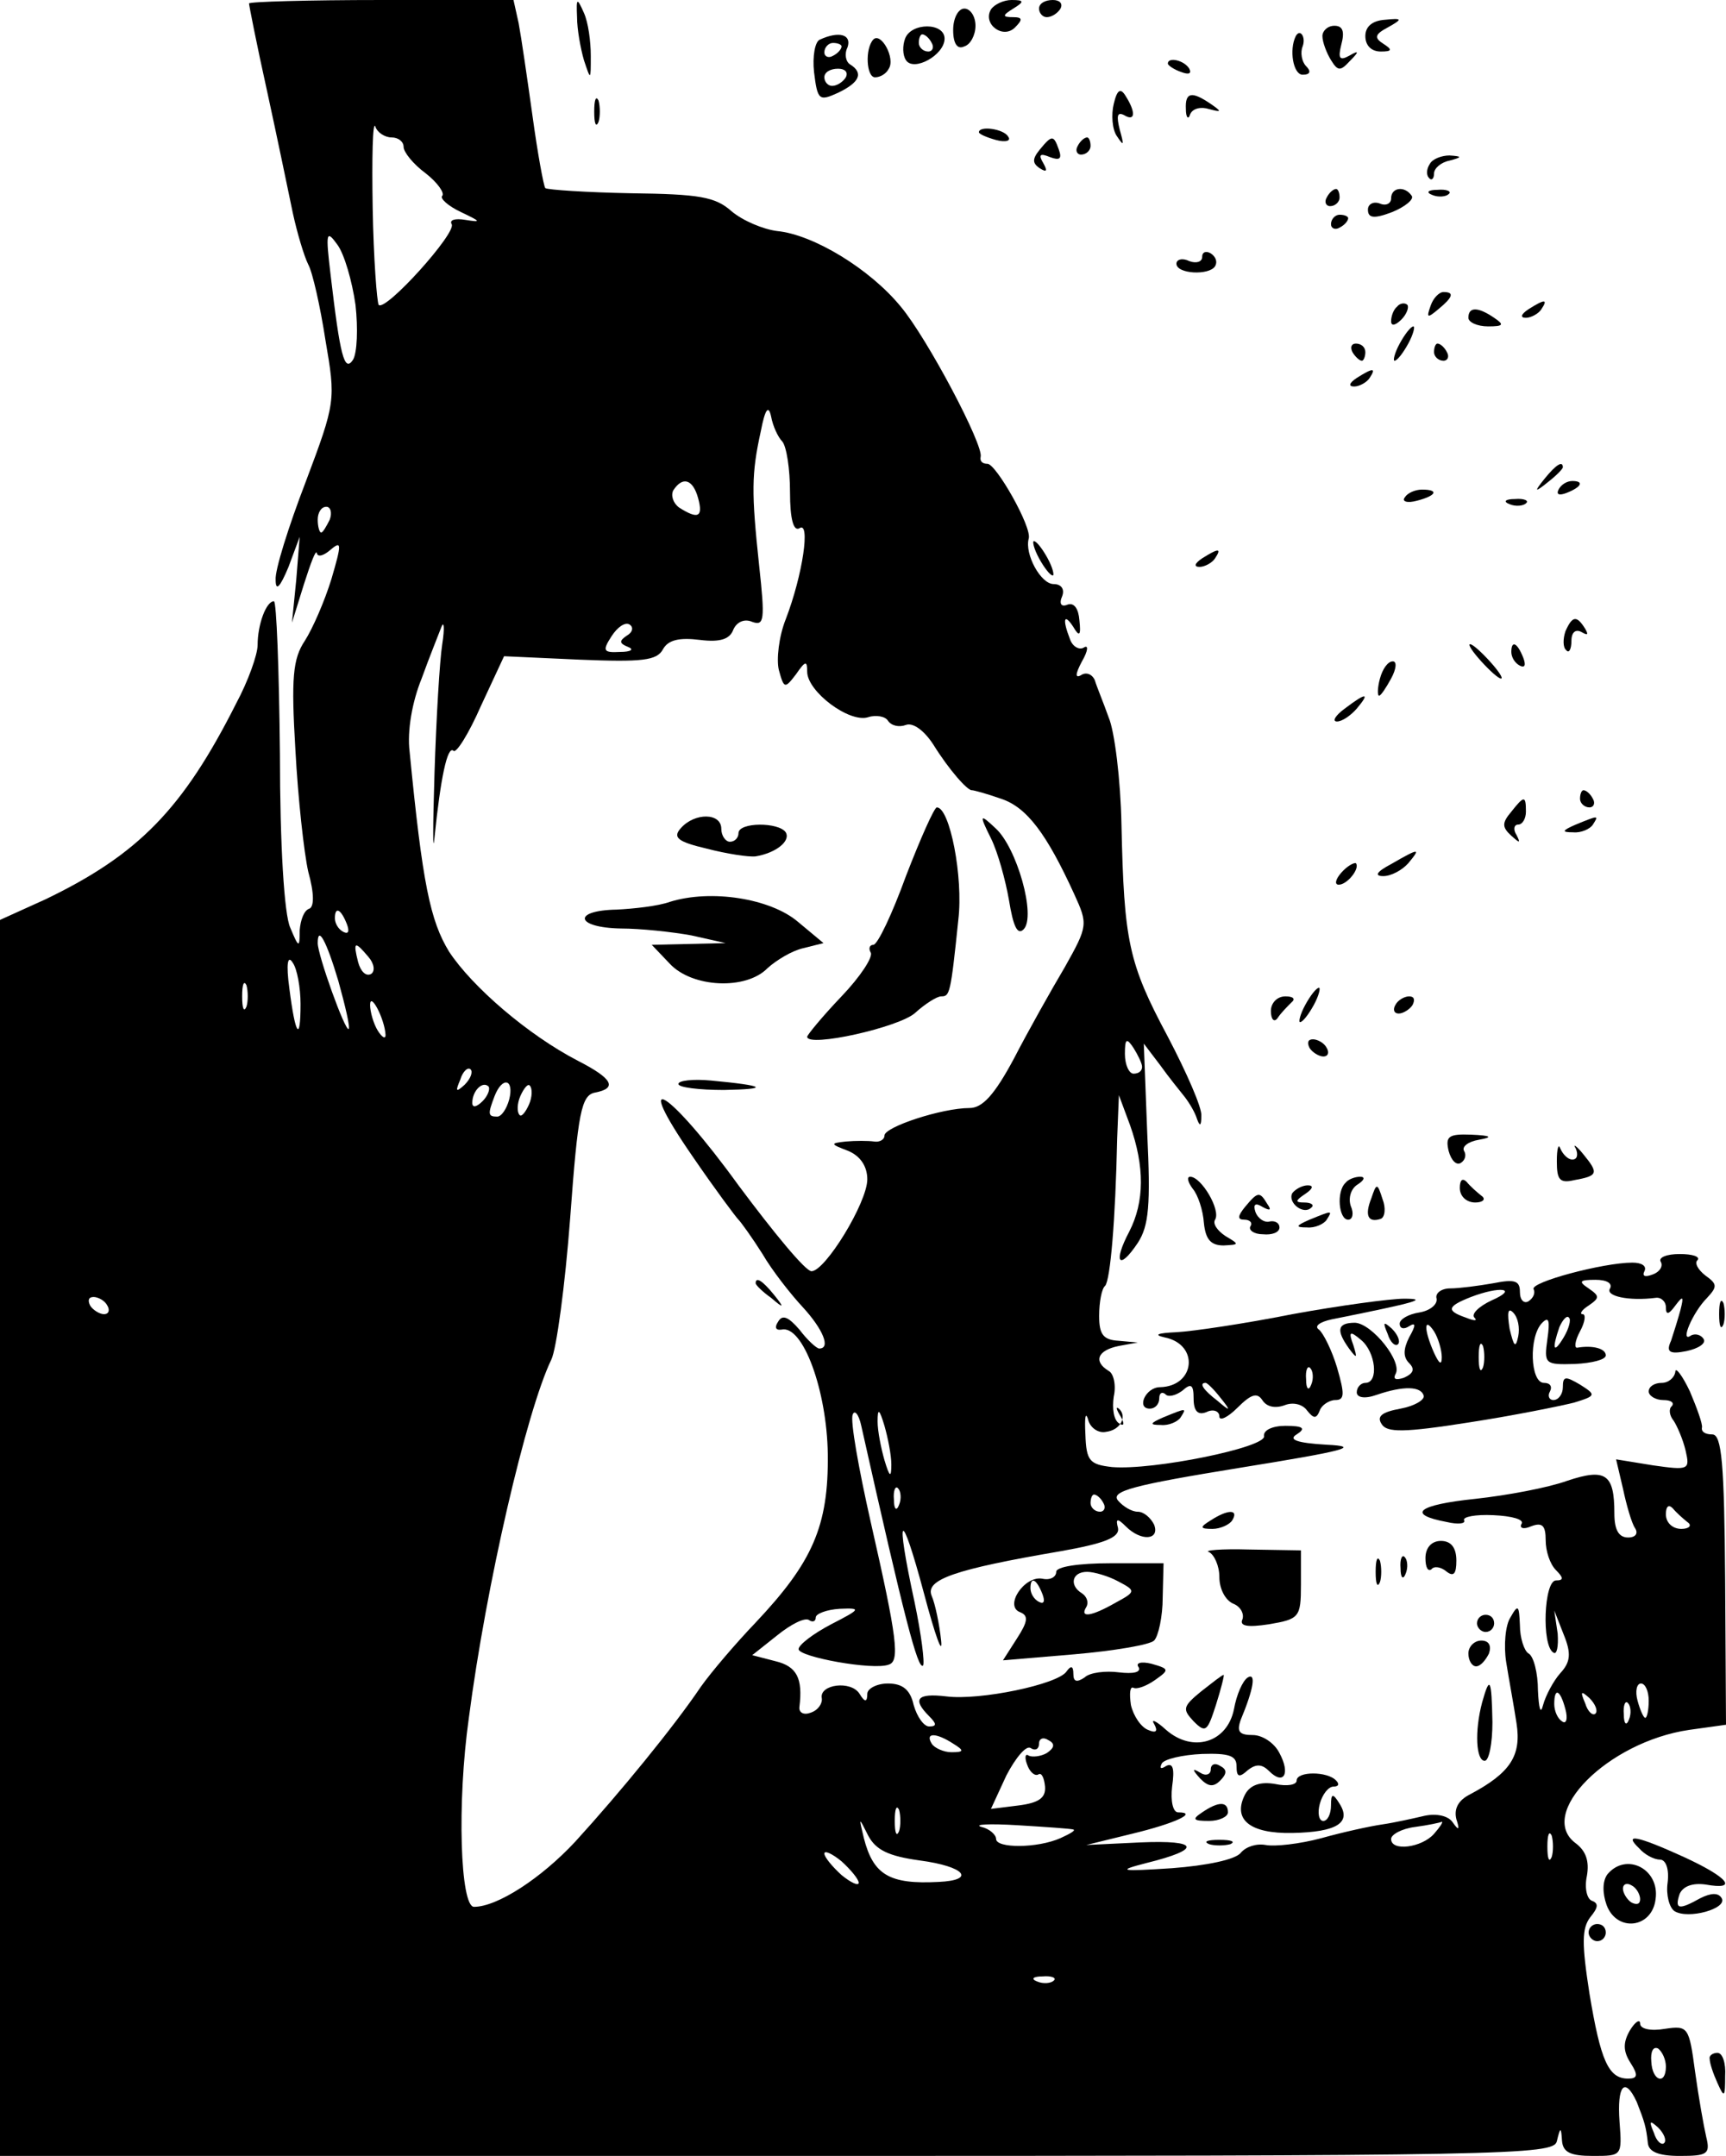<?xml version="1.0" standalone="no"?>
<!DOCTYPE svg PUBLIC "-//W3C//DTD SVG 20010904//EN"
 "http://www.w3.org/TR/2001/REC-SVG-20010904/DTD/svg10.dtd">
<svg version="1.0" xmlns="http://www.w3.org/2000/svg"
 width="201pt" height="251pt" viewBox="0 0 201 251"
 preserveAspectRatio="xMidYMid meet">

<g transform="translate(0,251) scale(0.1,-0.1)"
fill="#000000" stroke="none">
<path d="M290 2506 c0 -2 9 -48 21 -102 12 -55 25 -118 30 -142 5 -23 13 -50
18 -60 5 -9 14 -49 20 -88 12 -70 12 -72 -23 -165 -20 -52 -36 -103 -35 -114
0 -14 5 -9 15 15 l13 35 -4 -50 -5 -50 14 45 c8 25 14 41 15 36 1 -5 8 -3 16
4 13 11 13 7 1 -34 -8 -26 -22 -58 -31 -72 -14 -21 -16 -43 -11 -127 3 -56 10
-120 15 -142 7 -25 7 -41 1 -43 -6 -2 -10 -13 -11 -25 0 -21 -1 -21 -11 3 -7
15 -12 96 -12 202 -1 98 -4 178 -7 178 -9 0 -19 -27 -19 -51 0 -11 -11 -42
-25 -68 -62 -123 -114 -176 -222 -228 l-53 -24 0 -720 0 -719 904 0 c853 0
905 1 909 17 4 17 5 17 6 1 1 -14 10 -18 36 -18 34 0 34 0 31 40 -3 42 6 53
20 23 9 -23 11 -29 13 -48 1 -10 12 -15 37 -15 32 0 36 2 31 22 -3 13 -9 47
-13 76 -7 52 -8 54 -35 50 -17 -3 -29 0 -29 6 0 6 -6 2 -12 -8 -8 -14 -8 -24
1 -38 9 -14 8 -18 -3 -18 -23 0 -32 21 -45 99 -9 58 -9 76 1 89 9 11 10 16 2
19 -6 2 -9 15 -6 29 3 17 -1 29 -13 38 -46 34 37 118 132 132 l43 6 -1 169
c-1 136 -4 169 -15 169 -8 0 -13 3 -12 8 1 4 -6 23 -14 42 -9 19 -17 29 -17
23 -1 -7 -8 -13 -16 -13 -8 0 -15 -4 -15 -10 0 -5 8 -10 17 -10 9 0 13 -3 10
-7 -4 -3 -3 -11 2 -17 4 -6 11 -22 14 -35 5 -22 4 -23 -38 -17 l-43 7 8 -34
c4 -19 10 -40 14 -46 4 -6 1 -11 -8 -11 -11 0 -16 9 -16 28 0 46 -10 53 -55
38 -22 -8 -70 -17 -107 -21 -67 -7 -81 -18 -33 -27 13 -3 22 -2 20 2 -2 4 13
7 34 6 22 -1 36 -5 33 -10 -3 -5 2 -7 11 -3 13 5 17 1 17 -16 0 -13 5 -28 12
-35 9 -9 9 -12 0 -12 -14 0 -17 -76 -3 -84 4 -3 6 7 5 22 l-4 27 11 -28 c9
-22 8 -32 -4 -45 -8 -9 -17 -26 -20 -37 -3 -12 -5 -4 -6 17 0 20 -5 40 -11 43
-5 3 -10 18 -10 33 -1 23 -2 25 -11 9 -6 -9 -8 -33 -5 -52 3 -19 9 -51 12 -71
6 -38 -7 -58 -54 -83 -14 -7 -19 -17 -16 -29 4 -12 3 -14 -4 -4 -5 8 -19 11
-33 8 -13 -3 -35 -8 -49 -10 -14 -2 -46 -9 -71 -16 -26 -7 -55 -10 -65 -8 -11
2 -23 -2 -29 -9 -6 -8 -40 -15 -80 -18 -61 -4 -65 -3 -30 6 65 16 62 27 -7 24
l-63 -3 53 13 c50 12 78 25 54 25 -6 0 -9 13 -7 30 3 21 1 28 -7 24 -6 -4 -8
-3 -5 3 3 5 24 10 47 11 31 1 40 -2 40 -14 0 -13 3 -14 13 -5 10 8 17 7 25 -1
17 -17 25 -3 12 21 -6 12 -20 21 -31 21 -16 0 -19 4 -14 18 15 36 18 55 8 49
-6 -4 -13 -20 -16 -37 -8 -39 -48 -51 -79 -24 -12 11 -18 13 -14 7 5 -9 2 -11
-7 -7 -8 3 -17 16 -20 29 -2 14 -1 22 3 20 4 -2 15 2 25 9 17 12 17 13 -4 19
-12 3 -19 1 -15 -4 3 -6 -6 -8 -23 -6 -15 2 -34 0 -40 -6 -9 -6 -13 -5 -13 4
0 10 -3 10 -8 3 -10 -15 -101 -34 -140 -29 -34 4 -40 -3 -20 -23 9 -9 9 -12 0
-12 -6 0 -14 11 -18 25 -4 18 -13 25 -30 25 -13 0 -24 -6 -24 -12 0 -10 -3
-10 -9 0 -10 16 -47 11 -44 -5 1 -6 -4 -14 -13 -17 -8 -3 -14 0 -13 7 4 33 -3
47 -28 53 l-27 7 29 23 c16 13 32 21 37 18 4 -3 8 -2 8 3 0 4 12 9 28 10 25 1
25 0 -10 -18 -21 -11 -38 -24 -38 -29 0 -9 87 -25 105 -18 13 4 10 30 -21 166
-14 62 -24 118 -21 125 2 6 7 1 10 -13 50 -223 66 -285 72 -279 2 3 -2 36 -10
74 -23 106 -16 111 11 10 13 -49 22 -74 20 -55 -2 19 -7 43 -11 52 -8 19 27
31 150 52 51 9 69 16 67 27 -3 11 -1 12 9 2 18 -18 40 -16 33 2 -4 8 -12 15
-19 15 -7 0 -17 6 -23 13 -9 11 18 18 141 38 124 20 143 25 102 27 -35 2 -45
6 -35 12 11 7 8 10 -13 10 -15 0 -26 -5 -25 -12 3 -13 -129 -40 -177 -36 -26
3 -30 7 -31 38 -1 19 0 27 3 18 2 -10 12 -17 21 -15 17 2 25 18 15 27 -4 3 -3
-1 2 -9 5 -9 4 -12 -2 -8 -6 4 -8 17 -6 31 3 13 0 27 -6 30 -18 11 -13 24 12
29 l22 4 -22 2 c-18 1 -23 7 -23 29 0 16 3 32 7 35 6 7 12 76 14 172 l2 50 13
-35 c17 -48 17 -89 -1 -124 -19 -36 -12 -46 10 -13 13 20 15 44 11 128 l-4
104 19 -25 c10 -14 23 -30 27 -35 5 -6 12 -17 15 -25 4 -12 6 -12 6 1 1 9 -17
50 -39 92 -46 86 -51 111 -54 247 -1 52 -8 109 -15 125 -6 17 -14 36 -16 43
-3 7 -10 10 -16 6 -7 -4 -7 1 1 16 7 12 8 20 2 16 -5 -3 -13 1 -16 10 -9 23
-7 31 4 14 7 -12 9 -10 7 8 -1 13 -6 21 -14 18 -7 -3 -10 1 -6 10 3 8 -1 14
-10 14 -15 0 -34 35 -29 53 4 13 -38 87 -48 87 -6 0 -9 3 -8 8 4 13 -62 138
-93 175 -36 44 -102 84 -144 88 -16 2 -40 12 -53 23 -19 17 -38 20 -117 21
-52 1 -97 4 -100 6 -2 3 -9 41 -15 85 -6 43 -13 91 -16 107 l-6 27 -154 0
c-85 0 -154 -2 -154 -4z m166 -156 c8 0 14 -5 14 -11 0 -6 11 -20 26 -31 14
-11 22 -23 19 -26 -3 -3 7 -12 22 -19 23 -11 24 -12 5 -9 -12 2 -19 0 -16 -5
6 -10 -77 -102 -85 -94 -2 3 -6 54 -7 113 -1 59 0 101 3 95 2 -7 11 -13 19
-13z m-42 -195 c3 -27 2 -56 -3 -64 -10 -15 -15 5 -26 99 -6 50 -5 53 8 35 8
-11 17 -42 21 -70z m497 -159 c5 -6 9 -32 9 -59 0 -31 4 -46 11 -42 13 9 4
-54 -16 -106 -8 -20 -11 -47 -8 -59 6 -22 7 -22 20 -5 11 16 13 16 13 3 0 -23
49 -60 71 -53 9 3 20 1 23 -4 4 -6 13 -8 21 -5 8 3 21 -6 32 -23 18 -29 40
-54 45 -53 2 0 17 -4 34 -10 30 -10 53 -41 85 -111 16 -35 16 -37 -11 -85 -16
-27 -43 -75 -59 -106 -23 -43 -37 -58 -52 -58 -32 0 -99 -22 -99 -32 0 -5 -6
-8 -12 -7 -7 1 -22 1 -33 0 -19 -2 -18 -3 3 -11 14 -6 22 -18 22 -33 0 -27
-49 -107 -65 -107 -7 0 -44 45 -85 100 -81 112 -127 140 -53 33 26 -38 50 -70
53 -73 3 -3 16 -21 28 -40 11 -19 33 -47 47 -62 23 -25 33 -48 19 -48 -3 0
-14 10 -23 22 -13 15 -20 18 -25 9 -4 -6 -3 -10 4 -9 25 6 53 -71 54 -145 1
-84 -18 -126 -84 -196 -23 -24 -52 -58 -64 -75 -31 -46 -94 -123 -146 -180
-40 -43 -91 -76 -118 -76 -16 0 -20 121 -6 220 20 154 67 357 96 417 6 12 16
86 22 165 9 123 13 143 29 146 26 5 21 16 -20 37 -58 30 -123 86 -150 127 -22
36 -31 79 -46 233 -3 24 3 58 14 85 9 25 20 52 23 60 3 8 4 -1 1 -20 -3 -19
-7 -87 -9 -150 -2 -63 -2 -97 0 -75 7 69 15 107 22 101 3 -4 18 20 32 52 l27
58 88 -4 c73 -3 90 -1 97 12 6 11 19 14 43 11 24 -3 35 1 39 12 4 9 13 13 22
9 14 -5 15 2 8 66 -9 85 -9 106 2 156 5 26 9 31 12 17 2 -11 8 -24 13 -29z
m-98 -66 c6 -22 0 -25 -22 -11 -7 5 -10 14 -7 20 11 17 23 13 29 -9z m-429
-25 c-4 -8 -8 -15 -10 -15 -2 0 -4 7 -4 15 0 8 4 15 10 15 5 0 7 -7 4 -15z
m346 -135 c-9 -6 -9 -9 1 -13 8 -3 4 -6 -9 -6 -19 -1 -21 1 -10 18 7 11 16 17
21 14 5 -3 4 -9 -3 -13z m-326 -336 c3 -8 2 -12 -4 -9 -6 3 -10 10 -10 16 0
14 7 11 14 -7z m-10 -66 c8 -29 14 -54 12 -56 -4 -3 -36 86 -36 100 0 21 10 3
24 -44z m35 28 c7 -8 8 -17 3 -20 -6 -3 -12 3 -15 14 -6 24 -4 25 12 6z m-79
-55 c0 -45 -6 -37 -13 18 -4 29 -2 40 4 30 5 -7 9 -29 9 -48z m-63 -3 c-3 -7
-5 -2 -5 12 0 14 2 19 5 13 2 -7 2 -19 0 -25z m162 -33 c0 -5 -4 -3 -9 5 -5 8
-9 22 -9 30 0 16 17 -16 18 -35z m881 -37 c0 -5 -4 -8 -10 -8 -5 0 -10 10 -10
23 0 18 2 19 10 7 5 -8 10 -18 10 -22z m-789 -21 c-10 -9 -11 -8 -5 6 3 10 9
15 12 12 3 -3 0 -11 -7 -18z m21 -19 c-7 -7 -12 -8 -12 -2 0 14 12 26 19 19 2
-3 -1 -11 -7 -17z m31 2 c-3 -11 -9 -20 -14 -20 -11 0 -11 3 -3 24 9 23 23 20
17 -4z m23 -6 c-4 -9 -9 -15 -11 -12 -3 3 -3 13 1 22 4 9 9 15 11 12 3 -3 3
-13 -1 -22z m-491 -234 c3 -5 2 -10 -4 -10 -5 0 -13 5 -16 10 -3 6 -2 10 4 10
5 0 13 -4 16 -10z m913 -185 c0 -16 -2 -15 -8 5 -4 14 -8 34 -8 45 0 16 2 15
8 -5 4 -14 8 -34 8 -45z m9 -47 c-3 -8 -6 -5 -6 6 -1 11 2 17 5 13 3 -3 4 -12
1 -19z m238 2 c3 -5 1 -10 -4 -10 -6 0 -11 5 -11 10 0 6 2 10 4 10 3 0 8 -4
11 -10z m680 -22 c6 -4 2 -8 -7 -8 -10 0 -18 7 -18 17 0 9 3 12 8 7 4 -5 12
-12 17 -16z m-45 -208 c0 -11 -2 -20 -4 -20 -2 0 -6 9 -9 20 -3 11 -1 20 4 20
5 0 9 -9 9 -20z m-97 -10 c3 -11 1 -18 -4 -14 -5 3 -9 12 -9 20 0 20 7 17 13
-6z m35 -5 c-3 -3 -9 2 -12 12 -6 14 -5 15 5 6 7 -7 10 -15 7 -18z m39 -7 c-3
-8 -6 -5 -6 6 -1 11 2 17 5 13 3 -3 4 -12 1 -19z m-787 -28 c13 -8 13 -10 -2
-10 -9 0 -20 5 -23 10 -8 13 5 13 25 0z m109 -11 c-7 -4 -17 -5 -21 -3 -4 3
-5 -2 -2 -10 3 -9 9 -14 13 -12 4 3 7 -4 8 -14 1 -13 -7 -19 -31 -22 l-32 -4
18 39 c11 21 23 35 28 32 6 -4 10 -1 10 5 0 6 5 8 11 4 8 -4 7 -9 -2 -15z
m-172 -91 c-3 -7 -5 -2 -5 12 0 14 2 19 5 13 2 -7 2 -19 0 -25z m24 -34 c53
-7 66 -23 22 -25 -57 -3 -76 8 -87 51 -6 25 -6 25 5 3 9 -17 24 -24 60 -29z
m179 36 c3 -1 -4 -5 -15 -10 -27 -12 -75 -12 -75 -1 0 5 -8 12 -17 14 -10 3 9
4 42 2 33 -2 62 -4 65 -5z m420 -5 c-14 -16 -50 -21 -50 -6 0 5 12 12 28 14
15 2 29 5 31 6 2 0 -2 -6 -9 -14z m137 -27 c-3 -7 -5 -2 -5 12 0 14 2 19 5 13
2 -7 2 -19 0 -25z m-807 -30 c0 -4 -9 0 -20 9 -11 10 -20 21 -20 25 0 4 9 0
20 -9 11 -10 20 -21 20 -25z m227 -114 c-3 -3 -12 -4 -19 -1 -8 3 -5 6 6 6 11
1 17 -2 13 -5z m713 -100 c0 -22 -16 -17 -17 6 -1 11 2 18 8 15 5 -4 9 -13 9
-21z m-2 -89 c-3 -3 -9 2 -12 12 -6 14 -5 15 5 6 7 -7 10 -15 7 -18z"/>
<path d="M1055 1490 c-16 -44 -33 -80 -38 -80 -4 0 -6 -4 -3 -9 3 -5 -12 -28
-34 -51 -22 -23 -40 -45 -40 -47 0 -13 108 11 126 28 11 10 25 19 30 19 10 0
11 2 20 89 6 50 -10 131 -25 131 -3 0 -19 -36 -36 -80z"/>
<path d="M793 1546 c-10 -11 -4 -16 30 -24 23 -6 49 -10 57 -9 24 4 41 18 35
28 -8 12 -55 12 -55 -1 0 -5 -4 -10 -10 -10 -5 0 -10 7 -10 15 0 19 -31 19
-47 1z"/>
<path d="M1154 1534 c8 -16 17 -49 21 -72 5 -31 10 -41 17 -34 15 15 -8 96
-33 118 -18 17 -19 16 -5 -12z"/>
<path d="M780 1460 c-14 -5 -42 -8 -62 -9 -52 -1 -48 -21 5 -22 23 0 60 -4 82
-8 l40 -9 -43 -1 -43 -1 21 -22 c26 -28 89 -31 114 -5 10 9 28 20 41 23 l24 6
-30 25 c-32 27 -101 38 -149 23z"/>
<path d="M790 1248 c0 -4 24 -7 53 -7 54 1 49 5 -15 11 -21 2 -38 0 -38 -4z"/>
<path d="M880 1016 c0 -2 8 -10 18 -17 15 -13 16 -12 3 4 -13 16 -21 21 -21
13z"/>
<path d="M672 2490 c0 -14 4 -36 8 -50 8 -24 8 -24 8 5 0 17 -3 39 -8 50 -8
18 -9 18 -8 -5z"/>
<path d="M1154 2499 c-10 -17 14 -35 28 -21 9 9 9 12 -2 12 -13 0 -13 2 0 10
13 8 13 10 -2 10 -9 0 -20 -5 -24 -11z"/>
<path d="M1210 2500 c0 -5 4 -10 9 -10 6 0 13 5 16 10 3 6 -1 10 -9 10 -9 0
-16 -4 -16 -10z"/>
<path d="M1110 2475 c0 -16 5 -23 13 -19 7 2 13 13 13 24 0 11 -6 20 -13 20
-7 0 -13 -11 -13 -25z"/>
<path d="M1590 2468 c0 -11 7 -18 18 -18 13 0 14 2 3 9 -11 7 -10 11 5 19 18
10 17 11 -3 9 -15 -1 -23 -8 -23 -19z"/>
<path d="M1054 2465 c-3 -8 -3 -19 1 -25 9 -14 45 6 45 25 0 19 -39 19 -46 0z
m31 -5 c3 -5 1 -10 -4 -10 -6 0 -11 5 -11 10 0 6 2 10 4 10 3 0 8 -4 11 -10z"/>
<path d="M1540 2468 c0 -7 5 -20 10 -28 8 -13 11 -13 22 -1 11 11 11 13 -1 6
-11 -6 -13 -3 -9 13 4 15 2 22 -8 22 -8 0 -14 -6 -14 -12z"/>
<path d="M955 2464 c-6 -2 -9 -20 -7 -38 4 -33 6 -34 28 -24 25 12 30 23 14
33 -5 3 -7 12 -3 20 5 15 -10 19 -32 9z m25 -8 c0 -3 -4 -8 -10 -11 -5 -3 -10
-1 -10 4 0 6 5 11 10 11 6 0 10 -2 10 -4z m5 -36 c-3 -5 -10 -10 -16 -10 -5 0
-9 5 -9 10 0 6 7 10 16 10 8 0 12 -4 9 -10z"/>
<path d="M1017 2464 c-10 -11 -8 -44 2 -44 6 0 13 4 16 10 8 12 -9 43 -18 34z"/>
<path d="M1509 2468 c-8 -16 -3 -45 8 -45 9 0 10 4 4 10 -5 5 -7 16 -4 23 4
11 -3 21 -8 12z"/>
<path d="M1360 2436 c0 -2 7 -7 16 -10 8 -3 12 -2 9 4 -6 10 -25 14 -25 6z"/>
<path d="M1297 2389 c-3 -12 -2 -30 4 -38 8 -12 8 -10 3 8 -4 16 -3 21 5 17
13 -8 14 3 2 22 -6 10 -10 8 -14 -9z"/>
<path d="M692 2380 c0 -14 2 -19 5 -12 2 6 2 18 0 25 -3 6 -5 1 -5 -13z"/>
<path d="M1381 2383 c0 -10 3 -13 5 -6 3 7 13 9 22 6 15 -4 15 -3 2 6 -22 15
-30 14 -29 -6z"/>
<path d="M1140 2356 c0 -2 9 -6 20 -9 11 -3 18 -1 14 4 -5 9 -34 13 -34 5z"/>
<path d="M1211 2336 c-9 -11 -9 -16 0 -22 8 -5 9 -3 4 6 -6 10 -4 12 8 7 11
-4 14 -2 10 9 -6 17 -8 17 -22 0z"/>
<path d="M1255 2340 c-3 -5 -1 -10 4 -10 6 0 11 5 11 10 0 6 -2 10 -4 10 -3 0
-8 -4 -11 -10z"/>
<path d="M1665 2319 c-4 -6 -4 -13 -1 -16 3 -4 6 -1 6 5 0 6 8 13 18 15 15 4
15 5 0 6 -9 0 -20 -4 -23 -10z"/>
<path d="M1545 2280 c-3 -5 -1 -10 4 -10 6 0 11 5 11 10 0 6 -2 10 -4 10 -3 0
-8 -4 -11 -10z"/>
<path d="M1620 2279 c0 -6 -6 -9 -13 -6 -8 3 -14 -1 -14 -7 0 -10 7 -11 28 -3
15 6 26 15 23 19 -8 12 -24 10 -24 -3z"/>
<path d="M1668 2283 c7 -3 16 -2 19 1 4 3 -2 6 -13 5 -11 0 -14 -3 -6 -6z"/>
<path d="M1550 2249 c0 -5 5 -7 10 -4 6 3 10 8 10 11 0 2 -4 4 -10 4 -5 0 -10
-5 -10 -11z"/>
<path d="M1400 2211 c0 -6 -7 -8 -15 -5 -8 4 -15 2 -15 -3 0 -12 38 -14 45 -3
3 5 1 11 -5 15 -5 3 -10 2 -10 -4z"/>
<path d="M1666 2154 c-5 -14 -4 -15 9 -4 17 14 19 20 6 20 -5 0 -12 -7 -15
-16z"/>
<path d="M1627 2153 c-4 -3 -7 -11 -7 -17 0 -6 5 -5 12 2 6 6 9 14 7 17 -3 3
-9 2 -12 -2z"/>
<path d="M1780 2150 c-9 -6 -10 -10 -3 -10 6 0 15 5 18 10 8 12 4 12 -15 0z"/>
<path d="M1710 2140 c0 -5 10 -10 23 -10 18 0 19 2 7 10 -19 13 -30 13 -30 0z"/>
<path d="M1630 2110 c-6 -11 -8 -20 -6 -20 3 0 10 9 16 20 6 11 8 20 6 20 -3
0 -10 -9 -16 -20z"/>
<path d="M1575 2100 c3 -5 8 -10 11 -10 2 0 4 5 4 10 0 6 -5 10 -11 10 -5 0
-7 -4 -4 -10z"/>
<path d="M1670 2100 c0 -5 5 -10 11 -10 5 0 7 5 4 10 -3 6 -8 10 -11 10 -2 0
-4 -4 -4 -10z"/>
<path d="M1580 2070 c-9 -6 -10 -10 -3 -10 6 0 15 5 18 10 8 12 4 12 -15 0z"/>
<path d="M1799 1953 c-13 -16 -12 -17 4 -4 9 7 17 15 17 17 0 8 -8 3 -21 -13z"/>
<path d="M1815 1940 c-3 -6 1 -7 9 -4 18 7 21 14 7 14 -6 0 -13 -4 -16 -10z"/>
<path d="M1636 1931 c-4 -5 3 -7 14 -4 23 6 26 13 6 13 -8 0 -17 -4 -20 -9z"/>
<path d="M1758 1923 c7 -3 16 -2 19 1 4 3 -2 6 -13 5 -11 0 -14 -3 -6 -6z"/>
<path d="M1210 1860 c6 -11 13 -20 16 -20 2 0 0 9 -6 20 -6 11 -13 20 -16 20
-2 0 0 -9 6 -20z"/>
<path d="M1400 1860 c-9 -6 -10 -10 -3 -10 6 0 15 5 18 10 8 12 4 12 -15 0z"/>
<path d="M1823 1775 c-3 -9 -3 -19 1 -22 3 -4 6 1 6 11 0 10 5 14 12 10 7 -4
8 -3 4 4 -10 16 -15 15 -23 -3z"/>
<path d="M1725 1740 c10 -11 20 -20 23 -20 3 0 -3 9 -13 20 -10 11 -20 20 -23
20 -3 0 3 -9 13 -20z"/>
<path d="M1760 1751 c0 -6 4 -13 10 -16 6 -3 7 1 4 9 -7 18 -14 21 -14 7z"/>
<path d="M1607 1720 c-3 -11 -3 -20 -1 -20 2 0 8 9 14 20 6 11 7 20 2 20 -6 0
-12 -9 -15 -20z"/>
<path d="M1566 1685 c-11 -8 -15 -15 -9 -15 6 0 16 7 23 15 16 19 11 19 -14 0z"/>
<path d="M1840 1580 c0 -5 5 -10 11 -10 5 0 7 5 4 10 -3 6 -8 10 -11 10 -2 0
-4 -4 -4 -10z"/>
<path d="M1760 1565 c-11 -13 -11 -18 0 -28 10 -9 11 -9 6 1 -4 6 -3 12 2 12
5 0 9 7 9 15 0 19 -2 19 -17 0z"/>
<path d="M1835 1550 c-16 -7 -17 -9 -3 -9 9 -1 20 4 23 9 7 11 7 11 -20 0z"/>
<path d="M1620 1504 c-17 -9 -20 -14 -9 -14 9 0 22 7 29 15 15 18 13 18 -20
-1z"/>
<path d="M1562 1494 c-7 -8 -8 -14 -3 -14 10 0 25 19 20 25 -2 1 -10 -3 -17
-11z"/>
<path d="M1520 1340 c-6 -11 -8 -20 -6 -20 3 0 10 9 16 20 6 11 8 20 6 20 -3
0 -10 -9 -16 -20z"/>
<path d="M1480 1333 c0 -10 4 -14 8 -8 4 6 11 13 16 18 5 4 2 7 -7 7 -10 0
-17 -8 -17 -17z"/>
<path d="M1625 1340 c-3 -5 -2 -10 4 -10 5 0 13 5 16 10 3 6 2 10 -4 10 -5 0
-13 -4 -16 -10z"/>
<path d="M1525 1290 c3 -5 11 -10 16 -10 6 0 7 5 4 10 -3 6 -11 10 -16 10 -6
0 -7 -4 -4 -10z"/>
<path d="M1687 1170 c3 -11 9 -17 14 -14 5 3 7 9 4 14 -3 5 5 11 17 13 17 3
15 5 -9 6 -26 1 -30 -2 -26 -19z"/>
<path d="M1813 1158 c0 -21 3 -26 20 -22 28 5 29 8 11 30 -8 10 -13 13 -9 7 3
-7 2 -13 -4 -13 -5 0 -11 6 -14 13 -2 6 -4 0 -4 -15z"/>
<path d="M1389 1126 c6 -7 12 -25 13 -40 2 -19 8 -26 23 -26 18 1 19 1 2 11
-9 6 -15 14 -12 19 7 11 -16 50 -29 50 -4 0 -3 -6 3 -14z"/>
<path d="M1567 1133 c-11 -10 -8 -43 3 -43 5 0 7 7 3 16 -3 9 0 20 8 25 8 5 9
9 3 9 -6 0 -14 -3 -17 -7z"/>
<path d="M1700 1127 c0 -10 8 -17 18 -17 9 0 13 4 7 8 -5 4 -13 11 -17 16 -5
5 -8 2 -8 -7z"/>
<path d="M1505 1121 c-6 -11 13 -26 22 -17 4 3 0 6 -8 6 -11 0 -11 2 1 10 9 6
10 10 3 10 -6 0 -14 -4 -18 -9z"/>
<path d="M1597 1115 c-8 -20 -4 -29 11 -24 5 2 6 13 2 23 -6 19 -7 19 -13 1z"/>
<path d="M1450 1105 c-9 -11 -9 -15 -1 -15 7 0 10 -4 7 -8 -2 -4 4 -9 15 -9
10 -1 19 2 19 8 0 5 -5 8 -11 7 -6 -2 -14 3 -17 11 -3 9 0 11 8 6 9 -5 11 -4
6 3 -9 15 -11 15 -26 -3z"/>
<path d="M1525 1090 c-16 -7 -17 -9 -3 -9 9 -1 20 4 23 9 7 11 7 11 -20 0z"/>
<path d="M1934 1041 c3 -5 -1 -12 -10 -15 -8 -3 -12 -2 -9 4 3 6 -3 10 -14 10
-34 0 -120 -23 -115 -31 2 -4 0 -10 -6 -14 -5 -3 -10 1 -10 11 0 13 -6 15 -31
10 -17 -3 -40 -6 -50 -6 -11 0 -18 -6 -16 -12 1 -7 -8 -14 -20 -16 -13 -2 -23
-8 -23 -13 0 -6 5 -7 11 -3 8 5 8 1 0 -13 -7 -14 -7 -23 0 -30 7 -7 5 -12 -6
-17 -9 -3 -13 -2 -10 4 9 14 -27 59 -47 60 -21 0 -22 -9 -7 -30 9 -12 10 -12
5 4 -6 16 -4 17 9 6 17 -14 21 -50 5 -50 -5 0 -10 -5 -10 -11 0 -6 9 -8 23 -3
32 11 52 10 55 -1 1 -5 -11 -12 -27 -15 -22 -4 -28 -9 -22 -18 6 -10 26 -10
102 2 52 8 106 19 122 23 26 8 26 9 7 21 -17 10 -20 10 -20 -3 0 -8 -5 -15
-11 -15 -5 0 -7 5 -4 10 3 6 0 10 -7 10 -16 0 -18 54 -2 70 8 8 9 2 6 -19 -4
-29 -3 -30 32 -29 20 1 36 5 36 10 0 8 -15 12 -33 9 -4 -1 -3 8 3 19 6 11 7
20 3 20 -4 0 -1 5 7 10 13 9 13 11 0 20 -12 8 -11 10 8 10 13 0 20 -4 17 -10
-6 -9 22 -15 53 -11 6 1 12 -4 12 -11 0 -9 3 -9 11 2 9 12 10 11 6 -5 -3 -11
-8 -27 -11 -36 -6 -13 -2 -16 18 -12 14 3 23 9 20 14 -3 5 -10 7 -15 4 -13 -9
2 27 19 44 12 13 12 16 -2 26 -9 7 -13 15 -9 18 3 4 -6 7 -21 7 -15 0 -25 -4
-22 -9z m-197 -45 c-15 -7 -24 -16 -20 -20 4 -4 0 -4 -10 0 -23 8 -22 13 6 24
34 13 56 10 24 -4z m31 -42 c-3 -14 -5 -12 -10 9 -3 19 -2 25 4 19 6 -6 8 -18
6 -28z m53 -1 c-12 -20 -14 -14 -5 12 4 9 9 14 11 11 3 -2 0 -13 -6 -23z
m-142 -23 c0 -10 -3 -8 -9 5 -12 27 -12 43 0 25 5 -8 9 -22 9 -30z m48 -12
c-3 -7 -5 -2 -5 12 0 14 2 19 5 13 2 -7 2 -19 0 -25z"/>
<path d="M1505 980 c-55 -11 -116 -20 -135 -21 -22 -1 -27 -3 -14 -6 41 -8 36
-57 -5 -58 -17 0 -28 -25 -12 -25 6 0 11 5 11 12 0 6 3 8 7 5 3 -4 12 -2 20 4
10 9 13 7 13 -9 0 -15 5 -20 15 -16 8 4 15 1 15 -5 0 -6 10 -1 21 10 16 16 23
18 29 9 5 -8 15 -10 26 -6 10 4 21 1 26 -6 8 -10 11 -10 15 0 2 6 11 12 18 12
11 0 11 7 2 38 -6 20 -16 40 -21 44 -6 4 1 9 15 12 100 20 113 24 84 24 -16 0
-75 -8 -130 -18z m22 -82 c-3 -8 -6 -5 -6 6 -1 11 2 17 5 13 3 -3 4 -12 1 -19z
m-106 -15 c13 -16 12 -17 -3 -4 -17 13 -22 21 -14 21 2 0 10 -8 17 -17z"/>
<path d="M2002 980 c0 -14 2 -19 5 -12 2 6 2 18 0 25 -3 6 -5 1 -5 -13z"/>
<path d="M1616 957 c3 -10 9 -15 12 -12 3 3 0 11 -7 18 -10 9 -11 8 -5 -6z"/>
<path d="M1355 860 c-16 -7 -17 -9 -3 -9 9 -1 20 4 23 9 7 11 7 11 -20 0z"/>
<path d="M1410 740 c-13 -8 -13 -10 2 -10 9 0 20 5 23 10 8 13 -5 13 -25 0z"/>
<path d="M1660 696 c0 -11 3 -16 7 -13 3 4 11 3 18 -3 8 -6 11 -2 11 13 0 15
-6 23 -18 23 -11 0 -18 -8 -18 -20z"/>
<path d="M1408 703 c6 -3 12 -16 12 -29 0 -14 7 -27 16 -31 8 -3 13 -11 11
-18 -4 -8 5 -10 31 -6 35 6 37 8 37 46 l0 40 -60 1 c-33 1 -54 -1 -47 -3z"/>
<path d="M1602 680 c0 -14 2 -19 5 -12 2 6 2 18 0 25 -3 6 -5 1 -5 -13z"/>
<path d="M1631 684 c0 -11 3 -14 6 -6 3 7 2 16 -1 19 -3 4 -6 -2 -5 -13z"/>
<path d="M1230 680 c0 -6 -7 -10 -16 -8 -21 4 -45 -32 -26 -39 10 -4 9 -11 -4
-31 l-16 -25 83 7 c46 4 88 11 93 16 5 5 10 28 10 50 l1 40 -62 0 c-37 0 -63
-4 -63 -10z m72 -11 c21 -11 21 -12 -3 -25 -28 -16 -42 -18 -34 -5 3 5 1 12
-5 16 -15 9 -12 25 6 25 8 0 25 -5 36 -11z m-88 -15 c3 -8 2 -12 -4 -9 -6 3
-10 10 -10 16 0 14 7 11 14 -7z"/>
<path d="M1720 620 c0 -5 5 -10 10 -10 6 0 10 5 10 10 0 6 -4 10 -10 10 -5 0
-10 -4 -10 -10z"/>
<path d="M1710 585 c0 -8 4 -15 9 -15 5 0 11 7 15 15 3 9 0 15 -9 15 -8 0 -15
-7 -15 -15z"/>
<path d="M1399 541 c-22 -18 -22 -21 -9 -35 14 -14 16 -12 26 19 6 19 10 35 9
35 -2 0 -13 -9 -26 -19z"/>
<path d="M1726 528 c-9 -34 -7 -68 3 -68 5 0 9 20 9 45 -1 51 -3 55 -12 23z"/>
<path d="M1410 450 c0 -6 -6 -8 -12 -4 -10 6 -10 4 0 -7 9 -9 15 -10 23 -2 8
8 8 13 0 17 -6 4 -11 2 -11 -4z"/>
<path d="M1510 437 c0 -5 -11 -7 -25 -4 -17 3 -29 -1 -35 -12 -15 -29 5 -46
55 -45 52 1 69 12 55 34 -8 13 -10 12 -10 -2 0 -10 -4 -18 -9 -18 -5 0 -7 9
-4 20 3 11 10 20 16 20 6 0 7 3 3 7 -10 11 -46 11 -46 0z"/>
<path d="M1400 400 c-12 -8 -11 -10 8 -10 12 0 22 5 22 10 0 13 -11 13 -30 0z"/>
<path d="M1408 363 c6 -2 18 -2 25 0 6 3 1 5 -13 5 -14 0 -19 -2 -12 -5z"/>
<path d="M1909 358 c6 -7 17 -13 24 -13 7 0 11 -11 9 -27 -2 -14 2 -29 8 -33
16 -10 62 3 55 15 -4 7 -13 6 -25 0 -25 -14 -30 -13 -24 5 4 9 15 13 30 11 39
-7 27 8 -25 32 -55 25 -71 28 -52 10z"/>
<path d="M1872 328 c-6 -8 -6 -22 -1 -36 12 -32 53 -27 57 7 5 35 -34 55 -56
29z m38 -29 c0 -6 -4 -7 -10 -4 -5 3 -10 11 -10 16 0 6 5 7 10 4 6 -3 10 -11
10 -16z"/>
<path d="M1850 260 c0 -5 5 -10 10 -10 6 0 10 5 10 10 0 6 -4 10 -10 10 -5 0
-10 -4 -10 -10z"/>
<path d="M1991 113 c0 -5 4 -17 9 -28 8 -18 9 -17 9 8 1 15 -3 27 -9 27 -5 0
-10 -3 -9 -7z"/>
</g>
</svg>
